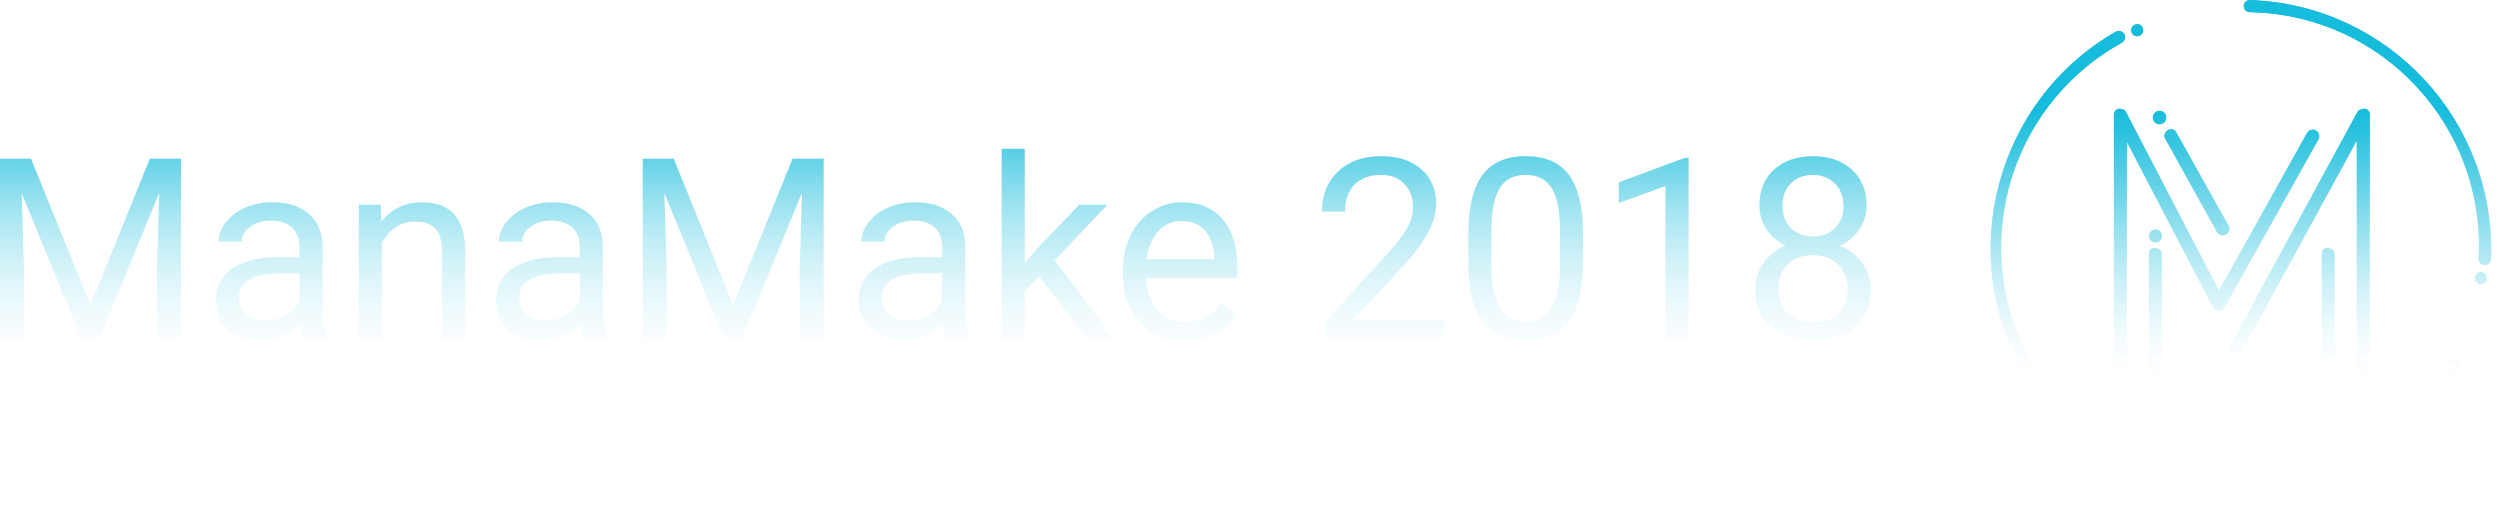 <svg width="74" height="15" viewBox="0 0 74 15" fill="none" xmlns="http://www.w3.org/2000/svg">
<path d="M0.917 4.696L2.677 9.03L4.436 4.696H5.357V10.008H4.647V7.939L4.714 5.707L2.946 10.008H2.403L0.64 5.718L0.71 7.939V10.008H0V4.696H0.917ZM8.973 10.008C8.933 9.93 8.901 9.792 8.876 9.592C8.558 9.918 8.179 10.081 7.738 10.081C7.343 10.081 7.019 9.972 6.765 9.753C6.514 9.531 6.388 9.252 6.388 8.914C6.388 8.502 6.546 8.184 6.862 7.958C7.18 7.729 7.626 7.615 8.2 7.615H8.865V7.305C8.865 7.069 8.794 6.881 8.651 6.743C8.508 6.602 8.297 6.531 8.019 6.531C7.775 6.531 7.57 6.592 7.405 6.714C7.24 6.835 7.157 6.982 7.157 7.155H6.47C6.47 6.958 6.54 6.768 6.68 6.586C6.823 6.401 7.016 6.255 7.257 6.148C7.501 6.041 7.769 5.988 8.059 5.988C8.52 5.988 8.881 6.102 9.143 6.331C9.404 6.557 9.539 6.869 9.549 7.268V9.085C9.549 9.447 9.596 9.736 9.69 9.95V10.008H8.973ZM7.838 9.494C8.052 9.494 8.255 9.439 8.448 9.329C8.64 9.22 8.779 9.078 8.865 8.903V8.093H8.329C7.491 8.093 7.072 8.335 7.072 8.819C7.072 9.03 7.144 9.196 7.287 9.315C7.43 9.434 7.613 9.494 7.838 9.494ZM11.268 6.061L11.29 6.557C11.596 6.177 11.995 5.988 12.488 5.988C13.334 5.988 13.76 6.458 13.768 7.399V10.008H13.084V7.396C13.081 7.111 13.014 6.901 12.884 6.765C12.756 6.628 12.555 6.56 12.281 6.56C12.059 6.56 11.865 6.619 11.697 6.736C11.53 6.852 11.399 7.005 11.305 7.195V10.008H10.621V6.061H11.268ZM17.268 10.008C17.229 9.93 17.197 9.792 17.172 9.592C16.854 9.918 16.475 10.081 16.034 10.081C15.639 10.081 15.315 9.972 15.061 9.753C14.81 9.531 14.684 9.252 14.684 8.914C14.684 8.502 14.842 8.184 15.158 7.958C15.476 7.729 15.922 7.615 16.496 7.615H17.161V7.305C17.161 7.069 17.09 6.881 16.947 6.743C16.804 6.602 16.593 6.531 16.315 6.531C16.071 6.531 15.866 6.592 15.701 6.714C15.536 6.835 15.453 6.982 15.453 7.155H14.766C14.766 6.958 14.836 6.768 14.976 6.586C15.119 6.401 15.312 6.255 15.553 6.148C15.797 6.041 16.064 5.988 16.355 5.988C16.816 5.988 17.177 6.102 17.439 6.331C17.7 6.557 17.835 6.869 17.845 7.268V9.085C17.845 9.447 17.892 9.736 17.986 9.95V10.008H17.268ZM16.134 9.494C16.348 9.494 16.551 9.439 16.744 9.329C16.936 9.22 17.075 9.078 17.161 8.903V8.093H16.625C15.787 8.093 15.368 8.335 15.368 8.819C15.368 9.03 15.44 9.196 15.583 9.315C15.726 9.434 15.909 9.494 16.134 9.494ZM19.941 4.696L21.701 9.03L23.461 4.696H24.381V10.008H23.672V7.939L23.738 5.707L21.971 10.008H21.428L19.664 5.718L19.734 7.939V10.008H19.025V4.696H19.941ZM27.997 10.008C27.957 9.93 27.926 9.792 27.901 9.592C27.583 9.918 27.203 10.081 26.762 10.081C26.368 10.081 26.044 9.972 25.79 9.753C25.539 9.531 25.413 9.252 25.413 8.914C25.413 8.502 25.57 8.184 25.886 7.958C26.204 7.729 26.65 7.615 27.224 7.615H27.89V7.305C27.89 7.069 27.819 6.881 27.675 6.743C27.532 6.602 27.322 6.531 27.043 6.531C26.799 6.531 26.594 6.592 26.429 6.714C26.264 6.835 26.182 6.982 26.182 7.155H25.494C25.494 6.958 25.565 6.768 25.705 6.586C25.848 6.401 26.04 6.255 26.282 6.148C26.525 6.041 26.793 5.988 27.084 5.988C27.545 5.988 27.906 6.102 28.167 6.331C28.428 6.557 28.564 6.869 28.574 7.268V9.085C28.574 9.447 28.62 9.736 28.715 9.95V10.008H27.997ZM26.862 9.494C27.076 9.494 27.28 9.439 27.472 9.329C27.665 9.22 27.804 9.078 27.89 8.903V8.093H27.354C26.516 8.093 26.096 8.335 26.096 8.819C26.096 9.03 26.168 9.196 26.311 9.315C26.454 9.434 26.638 9.494 26.862 9.494ZM30.762 8.18L30.333 8.622V10.008H29.65V4.404H30.333V7.793L30.7 7.359L31.945 6.061H32.777L31.221 7.71L32.958 10.008H32.156L30.762 8.18ZM35.069 10.081C34.527 10.081 34.086 9.906 33.746 9.556C33.406 9.203 33.236 8.732 33.236 8.144V8.02C33.236 7.628 33.311 7.279 33.461 6.973C33.614 6.664 33.826 6.423 34.097 6.25C34.371 6.075 34.666 5.988 34.984 5.988C35.505 5.988 35.908 6.157 36.197 6.495C36.486 6.833 36.629 7.317 36.629 7.947V8.228H33.92C33.93 8.617 34.044 8.932 34.264 9.173C34.485 9.411 34.766 9.53 35.106 9.53C35.348 9.53 35.552 9.481 35.72 9.384C35.888 9.287 36.034 9.158 36.16 8.997L36.578 9.318C36.242 9.827 35.74 10.081 35.069 10.081ZM34.984 6.542C34.708 6.542 34.476 6.642 34.289 6.841C34.102 7.038 33.986 7.316 33.942 7.673H35.946V7.622C35.926 7.279 35.832 7.014 35.664 6.827C35.497 6.637 35.27 6.542 34.984 6.542ZM42.759 10.008H39.232V9.523L41.096 7.48C41.371 7.171 41.561 6.92 41.664 6.728C41.771 6.534 41.824 6.333 41.824 6.126C41.824 5.849 41.739 5.622 41.569 5.444C41.399 5.266 41.172 5.178 40.889 5.178C40.548 5.178 40.283 5.274 40.093 5.466C39.906 5.656 39.813 5.921 39.813 6.261H39.128C39.128 5.772 39.288 5.377 39.605 5.076C39.926 4.774 40.353 4.623 40.889 4.623C41.389 4.623 41.784 4.753 42.075 5.014C42.366 5.271 42.511 5.615 42.511 6.046C42.511 6.569 42.174 7.192 41.498 7.914L40.057 9.457H42.759V10.008ZM46.859 7.742C46.859 8.533 46.722 9.12 46.449 9.505C46.175 9.889 45.748 10.081 45.166 10.081C44.591 10.081 44.166 9.894 43.89 9.519C43.614 9.142 43.471 8.58 43.461 7.834V6.933C43.461 6.152 43.598 5.572 43.872 5.192C44.145 4.813 44.574 4.623 45.158 4.623C45.737 4.623 46.164 4.807 46.438 5.174C46.711 5.539 46.852 6.103 46.859 6.867V7.742ZM46.175 6.819C46.175 6.248 46.094 5.832 45.931 5.572C45.768 5.309 45.511 5.178 45.158 5.178C44.809 5.178 44.553 5.308 44.393 5.568C44.233 5.828 44.15 6.228 44.145 6.768V7.848C44.145 8.422 44.229 8.847 44.397 9.121C44.567 9.394 44.823 9.53 45.166 9.53C45.503 9.53 45.753 9.401 45.916 9.143C46.081 8.886 46.167 8.479 46.175 7.925V6.819ZM49.983 10.008H49.295V5.51L47.916 6.01V5.397L49.876 4.671H49.983V10.008ZM55.251 6.082C55.251 6.348 55.179 6.583 55.037 6.79C54.896 6.997 54.705 7.159 54.463 7.275C54.745 7.395 54.967 7.569 55.129 7.797C55.294 8.026 55.377 8.285 55.377 8.574C55.377 9.034 55.219 9.4 54.903 9.672C54.59 9.945 54.178 10.081 53.665 10.081C53.148 10.081 52.732 9.945 52.419 9.672C52.109 9.398 51.953 9.031 51.953 8.574C51.953 8.287 52.032 8.028 52.19 7.797C52.35 7.566 52.571 7.391 52.852 7.272C52.612 7.155 52.424 6.993 52.286 6.787C52.148 6.58 52.079 6.345 52.079 6.082C52.079 5.635 52.224 5.28 52.515 5.017C52.806 4.755 53.189 4.623 53.665 4.623C54.138 4.623 54.52 4.755 54.811 5.017C55.105 5.28 55.251 5.635 55.251 6.082ZM54.693 8.56C54.693 8.263 54.597 8.021 54.404 7.834C54.214 7.646 53.965 7.553 53.658 7.553C53.35 7.553 53.102 7.645 52.914 7.83C52.73 8.015 52.637 8.258 52.637 8.56C52.637 8.861 52.727 9.098 52.907 9.271C53.09 9.444 53.342 9.53 53.665 9.53C53.986 9.53 54.237 9.444 54.419 9.271C54.601 9.096 54.693 8.859 54.693 8.56ZM53.665 5.178C53.396 5.178 53.178 5.26 53.011 5.426C52.845 5.589 52.763 5.811 52.763 6.093C52.763 6.363 52.844 6.582 53.007 6.75C53.172 6.915 53.392 6.998 53.665 6.998C53.938 6.998 54.157 6.915 54.319 6.75C54.485 6.582 54.567 6.363 54.567 6.093C54.567 5.823 54.482 5.603 54.312 5.433C54.142 5.263 53.926 5.178 53.665 5.178Z" fill="url(#paint0_linear)"/>
<path fill-rule="evenodd" clip-rule="evenodd" d="M63.104 0.976C63.149 1.064 63.256 1.098 63.343 1.053C63.431 1.008 63.465 0.9 63.42 0.813C63.375 0.725 63.268 0.691 63.181 0.736C63.093 0.781 63.059 0.888 63.104 0.976ZM62.781 1.279C62.788 1.276 62.795 1.272 62.803 1.268C62.896 1.214 62.93 1.098 62.879 1.008C62.827 0.919 62.709 0.89 62.616 0.944C62.612 0.946 62.608 0.948 62.605 0.951C59.087 2.994 57.878 7.502 59.899 11.036C59.902 11.045 59.907 11.055 59.912 11.064C59.962 11.15 60.072 11.18 60.158 11.13C60.244 11.08 60.273 10.97 60.224 10.883C60.223 10.883 60.223 10.882 60.222 10.881C60.222 10.88 60.221 10.879 60.221 10.879C60.2 10.844 60.179 10.809 60.159 10.773C58.255 7.469 59.385 3.243 62.683 1.335C62.715 1.316 62.748 1.298 62.781 1.279Z" fill="url(#paint1_linear)"/>
<path fill-rule="evenodd" clip-rule="evenodd" d="M63.104 0.976C63.149 1.064 63.256 1.098 63.343 1.053C63.431 1.008 63.465 0.9 63.42 0.813C63.375 0.725 63.268 0.691 63.181 0.736C63.093 0.781 63.059 0.888 63.104 0.976ZM62.781 1.279C62.788 1.276 62.795 1.272 62.803 1.268C62.896 1.214 62.93 1.098 62.879 1.008C62.827 0.919 62.709 0.89 62.616 0.944C62.612 0.946 62.608 0.948 62.605 0.951C59.087 2.994 57.878 7.502 59.899 11.036C59.902 11.045 59.907 11.055 59.912 11.064C59.962 11.15 60.072 11.18 60.158 11.13C60.244 11.08 60.273 10.97 60.224 10.883C60.223 10.883 60.223 10.882 60.222 10.881C60.222 10.88 60.221 10.879 60.221 10.879C60.2 10.844 60.179 10.809 60.159 10.773C58.255 7.469 59.385 3.243 62.683 1.335C62.715 1.316 62.748 1.298 62.781 1.279Z" fill="url(#paint2_linear)"/>
<path fill-rule="evenodd" clip-rule="evenodd" d="M73.452 8.055C73.354 8.047 73.268 8.12 73.26 8.218C73.251 8.316 73.324 8.403 73.422 8.411C73.52 8.419 73.606 8.346 73.615 8.248C73.623 8.149 73.55 8.063 73.452 8.055ZM73.366 7.62C73.365 7.628 73.364 7.636 73.364 7.644C73.36 7.752 73.441 7.843 73.544 7.847C73.647 7.85 73.734 7.765 73.737 7.657C73.737 7.653 73.737 7.648 73.737 7.644C73.871 3.572 70.695 0.157 66.633 0.004C66.623 0.002 66.613 0 66.603 0C66.503 -0.003 66.42 0.075 66.416 0.174C66.413 0.274 66.491 0.357 66.59 0.361C66.591 0.361 66.592 0.361 66.593 0.361C66.594 0.361 66.595 0.361 66.596 0.361C66.636 0.362 66.677 0.363 66.718 0.364C70.523 0.495 73.502 3.693 73.371 7.507C73.37 7.545 73.368 7.582 73.366 7.62Z" fill="url(#paint3_linear)"/>
<path fill-rule="evenodd" clip-rule="evenodd" d="M73.452 8.055C73.354 8.047 73.268 8.12 73.26 8.218C73.251 8.316 73.324 8.403 73.422 8.411C73.52 8.419 73.606 8.346 73.615 8.248C73.623 8.149 73.55 8.063 73.452 8.055ZM73.366 7.62C73.365 7.628 73.364 7.636 73.364 7.644C73.36 7.752 73.441 7.843 73.544 7.847C73.647 7.85 73.734 7.765 73.737 7.657C73.737 7.653 73.737 7.648 73.737 7.644C73.871 3.572 70.695 0.157 66.633 0.004C66.623 0.002 66.613 0 66.603 0C66.503 -0.003 66.42 0.075 66.416 0.174C66.413 0.274 66.491 0.357 66.59 0.361C66.591 0.361 66.592 0.361 66.593 0.361C66.594 0.361 66.595 0.361 66.596 0.361C66.636 0.362 66.677 0.363 66.718 0.364C70.523 0.495 73.502 3.693 73.371 7.507C73.37 7.545 73.368 7.582 73.366 7.62Z" fill="url(#paint4_linear)"/>
<path fill-rule="evenodd" clip-rule="evenodd" d="M62.588 13.493C62.639 13.408 62.611 13.298 62.526 13.248C62.442 13.198 62.332 13.226 62.282 13.31C62.232 13.395 62.26 13.505 62.344 13.555C62.429 13.605 62.538 13.578 62.588 13.493ZM63.016 13.606C63.01 13.601 63.003 13.597 62.995 13.593C62.9 13.542 62.783 13.575 62.735 13.667C62.687 13.758 62.725 13.873 62.821 13.924C62.824 13.926 62.828 13.928 62.832 13.93C66.428 15.831 70.881 14.463 72.796 10.87C72.802 10.862 72.808 10.853 72.812 10.844C72.859 10.756 72.825 10.646 72.737 10.6C72.65 10.553 72.541 10.587 72.494 10.675C72.494 10.676 72.493 10.677 72.493 10.677C72.492 10.678 72.492 10.679 72.492 10.68C72.473 10.716 72.454 10.752 72.436 10.788C70.653 14.16 66.48 15.446 63.116 13.659C63.082 13.642 63.049 13.624 63.016 13.606Z" fill="url(#paint5_linear)"/>
<path fill-rule="evenodd" clip-rule="evenodd" d="M62.588 13.493C62.639 13.408 62.611 13.298 62.526 13.248C62.442 13.198 62.332 13.226 62.282 13.31C62.232 13.395 62.26 13.505 62.344 13.555C62.429 13.605 62.538 13.578 62.588 13.493ZM63.016 13.606C63.01 13.601 63.003 13.597 62.995 13.593C62.9 13.542 62.783 13.575 62.735 13.667C62.687 13.758 62.725 13.873 62.821 13.924C62.824 13.926 62.828 13.928 62.832 13.93C66.428 15.831 70.881 14.463 72.796 10.87C72.802 10.862 72.808 10.853 72.812 10.844C72.859 10.756 72.825 10.646 72.737 10.6C72.65 10.553 72.541 10.587 72.494 10.675C72.494 10.676 72.493 10.677 72.493 10.677C72.492 10.678 72.492 10.679 72.492 10.68C72.473 10.716 72.454 10.752 72.436 10.788C70.653 14.16 66.48 15.446 63.116 13.659C63.082 13.642 63.049 13.624 63.016 13.606Z" fill="url(#paint6_linear)"/>
<path fill-rule="evenodd" clip-rule="evenodd" d="M69.096 11.088C69.119 11.135 69.123 11.19 69.108 11.252C69.084 11.345 69.018 11.392 68.909 11.392C68.824 11.369 68.766 11.334 68.735 11.287C68.704 11.232 68.696 11.174 68.711 11.112C68.75 11.018 68.816 10.972 68.909 10.972C68.941 10.972 68.964 10.976 68.979 10.983C69.034 10.999 69.073 11.034 69.096 11.088ZM63.794 11.38C63.74 11.38 63.693 11.361 63.654 11.322C63.623 11.283 63.608 11.236 63.608 11.182V7.527C63.608 7.402 63.67 7.34 63.794 7.34C63.849 7.34 63.895 7.36 63.934 7.399C63.973 7.43 63.992 7.472 63.992 7.527V11.182C63.992 11.236 63.973 11.283 63.934 11.322C63.895 11.361 63.849 11.38 63.794 11.38ZM65.798 6.967C65.721 6.967 65.662 6.935 65.624 6.873L64.097 4.117C64.066 4.071 64.058 4.024 64.074 3.977C64.09 3.923 64.121 3.88 64.167 3.849C64.214 3.833 64.245 3.825 64.26 3.825C64.338 3.825 64.392 3.861 64.424 3.931L65.962 6.675C65.993 6.721 66 6.772 65.985 6.826C65.969 6.873 65.938 6.912 65.892 6.943C65.845 6.959 65.814 6.967 65.798 6.967ZM62.769 11.38C62.715 11.38 62.668 11.361 62.629 11.322C62.59 11.283 62.571 11.236 62.571 11.182V3.405C62.571 3.304 62.621 3.242 62.722 3.218C62.769 3.218 62.808 3.226 62.839 3.242C62.878 3.249 62.909 3.277 62.932 3.323L65.682 8.601L68.292 3.931C68.331 3.868 68.385 3.837 68.455 3.837C68.502 3.837 68.533 3.845 68.548 3.861C68.595 3.884 68.626 3.923 68.641 3.977C68.657 4.024 68.653 4.071 68.63 4.117L65.845 9.103C65.798 9.181 65.74 9.212 65.67 9.197C65.585 9.197 65.531 9.166 65.507 9.103L62.955 4.199V11.182C62.955 11.236 62.936 11.283 62.897 11.322C62.866 11.361 62.823 11.38 62.769 11.38ZM68.909 10.726C68.785 10.726 68.723 10.664 68.723 10.54V7.527C68.723 7.402 68.785 7.34 68.909 7.34C68.964 7.34 69.01 7.36 69.049 7.399C69.088 7.43 69.108 7.472 69.108 7.527V10.54C69.108 10.594 69.088 10.641 69.049 10.68C69.01 10.711 68.964 10.726 68.909 10.726ZM69.958 11.38C69.904 11.38 69.857 11.361 69.818 11.322C69.779 11.283 69.76 11.236 69.76 11.182V4.164L66.381 10.364C66.342 10.434 66.284 10.47 66.206 10.47C66.183 10.47 66.152 10.458 66.113 10.434C66.066 10.411 66.035 10.376 66.02 10.329C66.004 10.275 66.012 10.224 66.043 10.178L69.783 3.312C69.807 3.273 69.838 3.249 69.877 3.242C69.915 3.226 69.958 3.218 70.005 3.218C70.098 3.242 70.145 3.304 70.145 3.405V11.182C70.145 11.236 70.125 11.283 70.086 11.322C70.055 11.361 70.013 11.38 69.958 11.38ZM64.121 3.479C64.121 3.589 64.032 3.678 63.922 3.678C63.813 3.678 63.724 3.589 63.724 3.479C63.724 3.369 63.813 3.281 63.922 3.281C64.032 3.281 64.121 3.369 64.121 3.479ZM63.802 7.181C63.909 7.181 63.996 7.093 63.996 6.986C63.996 6.878 63.909 6.791 63.802 6.791C63.695 6.791 63.608 6.878 63.608 6.986C63.608 7.093 63.695 7.181 63.802 7.181Z" fill="url(#paint7_linear)"/>
<path fill-rule="evenodd" clip-rule="evenodd" d="M69.096 11.088C69.119 11.135 69.123 11.19 69.108 11.252C69.084 11.345 69.018 11.392 68.909 11.392C68.824 11.369 68.766 11.334 68.735 11.287C68.704 11.232 68.696 11.174 68.711 11.112C68.75 11.018 68.816 10.972 68.909 10.972C68.941 10.972 68.964 10.976 68.979 10.983C69.034 10.999 69.073 11.034 69.096 11.088ZM63.794 11.38C63.74 11.38 63.693 11.361 63.654 11.322C63.623 11.283 63.608 11.236 63.608 11.182V7.527C63.608 7.402 63.67 7.34 63.794 7.34C63.849 7.34 63.895 7.36 63.934 7.399C63.973 7.43 63.992 7.472 63.992 7.527V11.182C63.992 11.236 63.973 11.283 63.934 11.322C63.895 11.361 63.849 11.38 63.794 11.38ZM65.798 6.967C65.721 6.967 65.662 6.935 65.624 6.873L64.097 4.117C64.066 4.071 64.058 4.024 64.074 3.977C64.09 3.923 64.121 3.88 64.167 3.849C64.214 3.833 64.245 3.825 64.26 3.825C64.338 3.825 64.392 3.861 64.424 3.931L65.962 6.675C65.993 6.721 66 6.772 65.985 6.826C65.969 6.873 65.938 6.912 65.892 6.943C65.845 6.959 65.814 6.967 65.798 6.967ZM62.769 11.38C62.715 11.38 62.668 11.361 62.629 11.322C62.59 11.283 62.571 11.236 62.571 11.182V3.405C62.571 3.304 62.621 3.242 62.722 3.218C62.769 3.218 62.808 3.226 62.839 3.242C62.878 3.249 62.909 3.277 62.932 3.323L65.682 8.601L68.292 3.931C68.331 3.868 68.385 3.837 68.455 3.837C68.502 3.837 68.533 3.845 68.548 3.861C68.595 3.884 68.626 3.923 68.641 3.977C68.657 4.024 68.653 4.071 68.63 4.117L65.845 9.103C65.798 9.181 65.74 9.212 65.67 9.197C65.585 9.197 65.531 9.166 65.507 9.103L62.955 4.199V11.182C62.955 11.236 62.936 11.283 62.897 11.322C62.866 11.361 62.823 11.38 62.769 11.38ZM68.909 10.726C68.785 10.726 68.723 10.664 68.723 10.54V7.527C68.723 7.402 68.785 7.34 68.909 7.34C68.964 7.34 69.01 7.36 69.049 7.399C69.088 7.43 69.108 7.472 69.108 7.527V10.54C69.108 10.594 69.088 10.641 69.049 10.68C69.01 10.711 68.964 10.726 68.909 10.726ZM69.958 11.38C69.904 11.38 69.857 11.361 69.818 11.322C69.779 11.283 69.76 11.236 69.76 11.182V4.164L66.381 10.364C66.342 10.434 66.284 10.47 66.206 10.47C66.183 10.47 66.152 10.458 66.113 10.434C66.066 10.411 66.035 10.376 66.02 10.329C66.004 10.275 66.012 10.224 66.043 10.178L69.783 3.312C69.807 3.273 69.838 3.249 69.877 3.242C69.915 3.226 69.958 3.218 70.005 3.218C70.098 3.242 70.145 3.304 70.145 3.405V11.182C70.145 11.236 70.125 11.283 70.086 11.322C70.055 11.361 70.013 11.38 69.958 11.38ZM64.121 3.479C64.121 3.589 64.032 3.678 63.922 3.678C63.813 3.678 63.724 3.589 63.724 3.479C63.724 3.369 63.813 3.281 63.922 3.281C64.032 3.281 64.121 3.369 64.121 3.479ZM63.802 7.181C63.909 7.181 63.996 7.093 63.996 6.986C63.996 6.878 63.909 6.791 63.802 6.791C63.695 6.791 63.608 6.878 63.608 6.986C63.608 7.093 63.695 7.181 63.802 7.181Z" fill="url(#paint8_linear)"/>
<defs>
<linearGradient id="paint0_linear" x1="66.358" y1="3.218" x2="66.358" y2="11.392" gradientUnits="userSpaceOnUse">
<stop stop-color="#16BCDB"/>
<stop offset="1" stop-color="white" stop-opacity="0"/>
</linearGradient>
<linearGradient id="paint1_linear" x1="66.358" y1="3.218" x2="66.358" y2="11.392" gradientUnits="userSpaceOnUse">
<stop stop-color="#16BCDB"/>
<stop offset="1" stop-color="white" stop-opacity="0"/>
</linearGradient>
<linearGradient id="paint2_linear" x1="66.358" y1="3.218" x2="66.358" y2="11.392" gradientUnits="userSpaceOnUse">
<stop stop-color="#16BCDB"/>
<stop offset="1" stop-color="white" stop-opacity="0"/>
</linearGradient>
<linearGradient id="paint3_linear" x1="66.358" y1="3.218" x2="66.358" y2="11.392" gradientUnits="userSpaceOnUse">
<stop stop-color="#16BCDB"/>
<stop offset="1" stop-color="white" stop-opacity="0"/>
</linearGradient>
<linearGradient id="paint4_linear" x1="66.358" y1="3.218" x2="66.358" y2="11.392" gradientUnits="userSpaceOnUse">
<stop stop-color="#16BCDB"/>
<stop offset="1" stop-color="white" stop-opacity="0"/>
</linearGradient>
<linearGradient id="paint5_linear" x1="66.358" y1="3.218" x2="66.358" y2="11.392" gradientUnits="userSpaceOnUse">
<stop stop-color="#16BCDB"/>
<stop offset="1" stop-color="white" stop-opacity="0"/>
</linearGradient>
<linearGradient id="paint6_linear" x1="66.358" y1="3.218" x2="66.358" y2="11.392" gradientUnits="userSpaceOnUse">
<stop stop-color="#16BCDB"/>
<stop offset="1" stop-color="white" stop-opacity="0"/>
</linearGradient>
<linearGradient id="paint7_linear" x1="66.358" y1="3.218" x2="66.358" y2="11.392" gradientUnits="userSpaceOnUse">
<stop stop-color="#16BCDB"/>
<stop offset="1" stop-color="white" stop-opacity="0"/>
</linearGradient>
<linearGradient id="paint8_linear" x1="66.358" y1="3.218" x2="66.358" y2="11.392" gradientUnits="userSpaceOnUse">
<stop stop-color="#16BCDB"/>
<stop offset="1" stop-color="white" stop-opacity="0"/>
</linearGradient>
</defs>
</svg>
